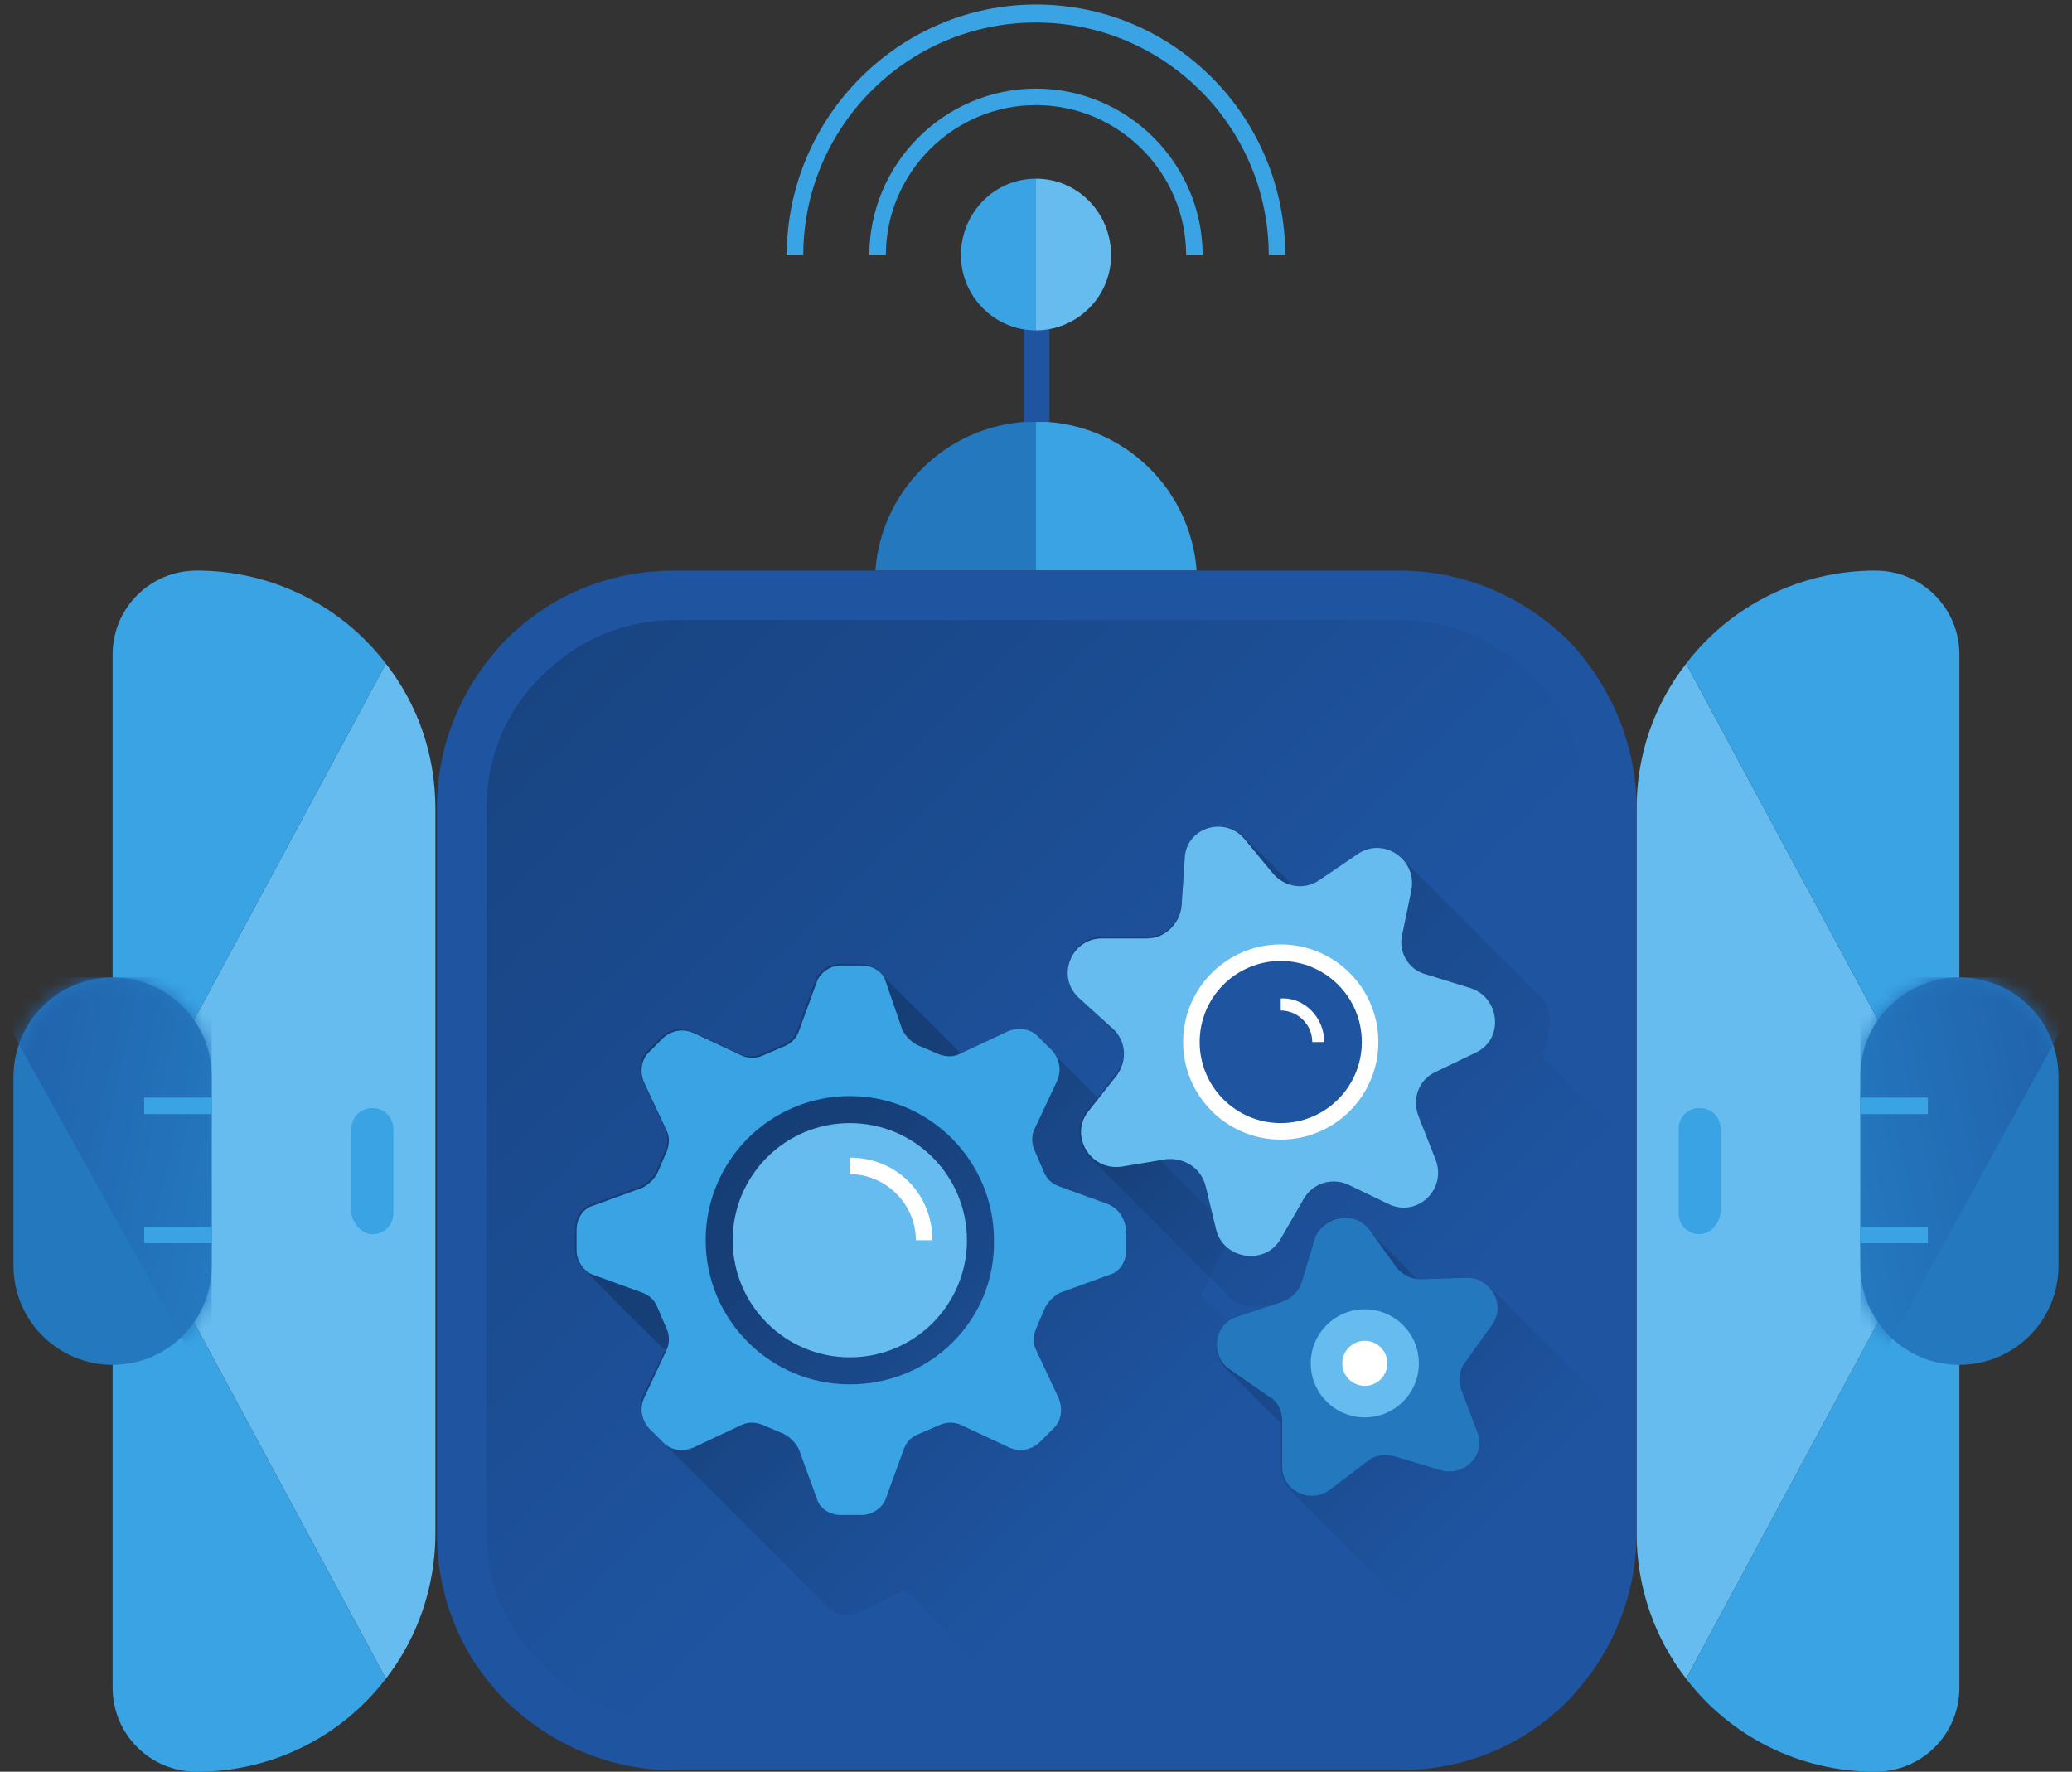 <svg xmlns="http://www.w3.org/2000/svg" xmlns:xlink="http://www.w3.org/1999/xlink" width="138" height="118" viewBox="0 0 138 118">
    <rect x="0" y="0" width="138" height="118" fill="#333333" stroke="none"/>
    <defs>
        <linearGradient id="a" x1="56.685%" x2="2.585%" y1="56.685%" y2="2.586%">
            <stop offset="0%" stop-opacity="0"/>
            <stop offset="100%"/>
        </linearGradient>
        <linearGradient id="b" x1="76.387%" x2="30.75%" y1="76.492%" y2="30.854%">
            <stop offset="0%" stop-opacity="0"/>
            <stop offset="100%"/>
        </linearGradient>
        <linearGradient id="c" x1="74.876%" x2="11.184%" y1="74.767%" y2="11.629%">
            <stop offset="0%" stop-opacity="0"/>
            <stop offset="100%"/>
        </linearGradient>
        <linearGradient id="d" x1="69.7%" x2="6.797%" y1="69.468%" y2="6.289%">
            <stop offset="0%" stop-opacity="0"/>
            <stop offset="100%"/>
        </linearGradient>
        <path id="e" d="M.9 6.7v12.6c0 3.6 2.9 6.6 6.6 6.6 3.6 0 6.6-2.9 6.6-6.6V6.7c0-3.6-2.9-6.6-6.6-6.6C3.9.1.9 3 .9 6.7z"/>
        <linearGradient id="f" x1="164.527%" x2="-5.954%" y1="-27.841%" y2="52.817%">
            <stop offset="0%" stop-color="#1E54A0"/>
            <stop offset="100%" stop-color="#2478BE"/>
        </linearGradient>
        <path id="h" d="M14.1 6.7v12.6c0 3.6-2.9 6.6-6.6 6.6-3.6 0-6.6-2.9-6.6-6.6V6.7C.9 3.1 3.8.1 7.5.1c3.6 0 6.6 2.9 6.6 6.6z"/>
        <linearGradient id="i" x1="-63.54%" x2="105.788%" y1="-28.216%" y2="52.768%">
            <stop offset="0%" stop-color="#1E54A0"/>
            <stop offset="100%" stop-color="#2478BE"/>
        </linearGradient>
    </defs>
    <g fill="none" fill-rule="evenodd">
        <g fill-rule="nonzero">
            <path fill="#1E54A0" d="M68.2 20.5h1.7v8.7h-1.7z"/>
            <path fill="#2478BE" d="M69 28.1V38H58.3c.4-5.3 4.6-9.5 9.9-9.9h.8z"/>
            <path fill="#3AA3E3" d="M79.7 38H69v-9.9h.8c5.3.4 9.5 4.6 9.9 9.9zM69 11.9V22c-2.8 0-5-2.3-5-5 0-2.8 2.2-5.1 5-5.1z"/>
            <path fill="#67BCEF" d="M74 17c0 2.8-2.3 5-5 5V11.9c2.8 0 5 2.3 5 5.1z"/>
            <path fill="#3AA3E3" d="M85.6 17h-1.1c0-8.6-7-15.5-15.5-15.5-8.6 0-15.5 7-15.5 15.5h-1.1C52.4 7.8 59.9.3 69 .3 78.2.3 85.6 7.8 85.6 17z"/>
            <path fill="#3AA3E3" d="M80.1 17H79c0-5.5-4.5-10-10-10s-10 4.5-10 10h-1.1c0-6.1 5-11.1 11.1-11.1s11.1 5 11.1 11.1z"/>
        </g>
        <path fill="#67BCEF" fill-rule="nonzero" d="M130.5 78l-18.2 33.8c-2.1-2.7-3.3-6.1-3.3-9.7V53.9c0-3.7 1.2-7 3.3-9.7L130.5 78z"/>
        <path fill="#3AA3E3" fill-rule="nonzero" d="M130.5 78v34.4c0 3.1-2.5 5.6-5.6 5.6-5.1 0-9.7-2.4-12.6-6.2L130.5 78zM130.5 78V43.6c0-3.1-2.5-5.6-5.6-5.6-5.1 0-9.7 2.4-12.6 6.2L130.5 78z"/>
        <path fill="#1E54A0" fill-rule="nonzero" d="M109 53.8v48.3c0 4.4-1.8 8.3-4.6 11.2-2.9 2.9-6.8 4.6-11.2 4.6H44.9c-4.4 0-8.3-1.8-11.2-4.6-2.9-2.9-4.6-6.8-4.6-11.2V53.8c0-4.4 1.8-8.3 4.6-11.2 2.9-2.9 6.8-4.6 11.2-4.6h48.3c4.4 0 8.3 1.8 11.2 4.6 2.8 2.9 4.6 6.9 4.6 11.2z"/>
        <path fill="url(#a)" fill-rule="nonzero" d="M44.9 114.6c-3.3 0-6.5-1.3-8.8-3.7-2.4-2.4-3.7-5.5-3.7-8.8V53.8c0-3.3 1.3-6.5 3.7-8.8 2.4-2.4 5.5-3.7 8.8-3.7h48.3c3.3 0 6.5 1.3 8.8 3.7 2.4 2.4 3.7 5.5 3.7 8.8v48.3c0 3.3-1.3 6.5-3.7 8.8-2.4 2.4-5.5 3.7-8.8 3.7H44.9z" opacity=".2"/>
        <path fill="url(#b)" fill-rule="nonzero" d="M85.2 91.5c-.1-.2-5-5.1-5.2-5.2l1.5-3.1c.3-.7.2-1.4-.3-2L69.1 69.1c-.5-.5-1.3-.6-2-.3L64 70.2c-.1-.2-5-5-5.2-5.2-.3-.5-.9-.8-1.5-.8h-1.4c-.7 0-1.4.5-1.6 1.1l-1.2 3.3c-.2.5-.5.8-1 1l-1.4.6c-.4.2-1 .2-1.4 0l-3.2-1.5c-.7-.3-1.4-.2-2 .3l-1 1c-.5.5-.6 1.3-.3 2l1.5 3.2c.2.4.2.9 0 1.4l-.6 1.4c-.2.4-.6.8-1 1l-3.3 1.2c-.7.2-1.1.9-1.1 1.6v1.4c0 .6.3 1.2.8 1.5.1.2 5 5.1 5.2 5.2L42.8 93c-.3.7-.2 1.4.3 2l12.1 12.1c.5.5 1.3.6 2 .3l3.1-1.5c.1.2.3.4.5.5.1.2.3.4.6.6.1.2.3.4.6.6.1.2.3.4.6.6.1.2.3.4.6.6.1.2.3.4.6.6.1.2.3.4.6.6.1.2.3.4.6.6.1.2.3.4.6.6.3.5.9.8 1.5.8h1.4c.7 0 1.4-.5 1.6-1.1l1.2-3.3c.2-.5.5-.8 1-1l1.4-.6c.4-.2 1-.2 1.4 0l3.2 1.5c.7.3 1.4.2 2-.3l1-1c.5-.5.6-1.3.3-2l-1.5-3.2c-.2-.4-.2-.9 0-1.4l.6-1.4c.2-.4.6-.8 1-1L85 96c.7-.2 1.1-.9 1.1-1.6V93c-.1-.7-.4-1.2-.9-1.5z" opacity=".2"/>
        <path fill="url(#c)" fill-rule="nonzero" d="M107.7 75.4c-.2-.2-4.8-4.8-4.9-5l.4-1.9c.2-1-.2-1.9-.9-2.4l-8.6-8.6c-.7-1-2.1-1.4-3.2-.6L88 58.7c-.6.4-1.3.5-1.9.3l-.2-.2c-.1-.2-2.9-2.9-2.9-2.9-1.3-1.6-4-.8-4.1 1.3l-.2 3c-.1 1.2-1.1 2.2-2.3 2.2h-3c-2.1 0-3.1 2.6-1.5 4l2.7 2.7c.4.8.3 1.7-.3 2.4L72.4 74c-.9 1.1-.5 2.6.5 3.4l8.6 8.6c.5.7 1.3 1.1 2.3 1l1.4-.2s5 5.1 5.3 5.2c.9 1.3 3 1.4 3.9-.2l1.5-2.6c.6-1.1 1.9-1.5 3-1l2.7 1.3c1.9.9 3.9-1 3.1-3l-1.1-2.8c-.5-1.1 0-2.4 1.1-3l2.7-1.3c1.7-.8 1.7-3 .3-4z" opacity=".2"/>
        <path fill="url(#d)" fill-rule="nonzero" d="M108.4 97.2c.7-.9.4-2.1-.4-2.7l-8.7-8.7c-.4-.4-.9-.7-1.6-.7 0 0-3.2.1-3.3.1L91 81.8c-1-1.2-3-.8-3.4.7l-.9 3c-.2.6-.7 1.1-1.3 1.3l-3 1c-1.5.5-1.8 2.4-.7 3.4l3.6 3.6v3c0 .6.3 1.1.7 1.5.1.2 8.5 8.5 8.7 8.7.6.8 1.8 1 2.7.3l2.5-1.9c.5-.4 1.2-.5 1.8-.3l3 .9c1.6.5 3-1 2.5-2.5l-1.1-2.9c-.2-.6-.1-1.3.3-1.8l2-2.6z" opacity=".2"/>
        <path fill="#3AA3E3" fill-rule="nonzero" d="M73.8 80.2L70.5 79c-.5-.2-.8-.5-1-1l-.6-1.4c-.2-.4-.2-1 0-1.4l1.5-3.2c.3-.7.2-1.4-.3-2l-1-1c-.5-.5-1.3-.6-2-.3l-3.2 1.5c-.4.2-.9.2-1.4 0l-1.4-.6c-.4-.2-.8-.6-1-1L59 65.4c-.2-.7-.9-1.1-1.6-1.1H56c-.7 0-1.4.5-1.6 1.1l-1.2 3.3c-.2.5-.5.8-1 1l-1.4.6c-.4.2-1 .2-1.4 0l-3.2-1.5c-.7-.3-1.4-.2-2 .3l-1 1c-.5.5-.6 1.3-.3 2l1.5 3.2c.2.4.2.9 0 1.4l-.6 1.4c-.2.4-.6.8-1 1l-3.3 1.2c-.7.2-1.1.9-1.1 1.6v1.4c0 .7.5 1.4 1.1 1.6l3.3 1.2c.5.2.8.5 1 1l.6 1.4c.2.4.2 1 0 1.4l-1.5 3.2c-.3.7-.2 1.4.3 2l1 1c.5.5 1.3.6 2 .3l3.2-1.5c.4-.2.9-.2 1.4 0l1.4.6c.4.2.8.6 1 1l1.2 3.3c.2.7.9 1.1 1.6 1.1h1.4c.7 0 1.4-.5 1.6-1.1l1.2-3.3c.2-.5.5-.8 1-1l1.4-.6c.4-.2 1-.2 1.4 0l3.2 1.5c.7.3 1.4.2 2-.3l1-1c.5-.5.6-1.3.3-2L69 89.9c-.2-.4-.2-.9 0-1.4l.6-1.4c.2-.4.6-.8 1-1l3.3-1.2c.7-.2 1.1-.9 1.1-1.6v-1.4c-.1-.8-.5-1.4-1.2-1.7zm-17.2 12c-5.3 0-9.6-4.3-9.6-9.6s4.3-9.6 9.6-9.6 9.6 4.3 9.6 9.6c.1 5.3-4.2 9.6-9.6 9.6z"/>
        <path fill="#2478BE" fill-rule="nonzero" d="M91.2 81.9l1.8 2.5c.4.5 1 .8 1.6.8l3.1-.1c1.6 0 2.6 1.8 1.7 3.1l-1.8 2.5c-.4.5-.5 1.2-.3 1.8l1.1 2.9c.6 1.5-.9 3-2.5 2.5l-3-.9c-.6-.2-1.3-.1-1.8.3l-2.5 1.9c-1.3 1-3.2.1-3.2-1.5v-3.1c0-.6-.3-1.3-.9-1.6l-2.6-1.8c-1.3-.9-1.1-3 .5-3.5l3-1c.6-.2 1.1-.7 1.3-1.3l.9-3c.6-1.4 2.6-1.8 3.6-.5z"/>
        <path fill="#67BCEF" fill-rule="nonzero" d="M82.9 55.9l1.9 2.3c.8.9 2.1 1.1 3.1.4l2.5-1.7c1.7-1.2 4 .3 3.6 2.4l-.6 2.9c-.3 1.2.4 2.4 1.6 2.7l2.9.9c2 .6 2.3 3.4.4 4.3l-2.7 1.3c-1.1.5-1.6 1.8-1.1 3l1.1 2.8c.8 2-1.2 3.9-3.1 3l-2.7-1.3c-1.1-.5-2.4-.1-3 1l-1.5 2.6c-1 1.8-3.8 1.4-4.3-.6l-.7-2.9c-.3-1.2-1.4-1.9-2.6-1.8l-3 .5c-2.1.3-3.5-2.1-2.2-3.7l1.9-2.4c.7-1 .6-2.3-.3-3.1l-2.2-2c-1.6-1.4-.6-4 1.5-4h3c1.2 0 2.2-1 2.3-2.2l.2-3c0-2.2 2.7-3 4-1.4z"/>
        <circle cx="56.6" cy="82.6" r="7.8" fill="#67BCEF" fill-rule="nonzero"/>
        <path fill="#FFF" fill-rule="nonzero" d="M62.1 82.6H61c0-2.4-2-4.4-4.4-4.4v-1.1c3.1 0 5.5 2.4 5.5 5.5z"/>
        <circle cx="85.3" cy="69.4" r="6.5" fill="#FFF" fill-rule="nonzero"/>
        <circle cx="85.3" cy="69.4" r="5.4" fill="#1E54A0" fill-rule="nonzero"/>
        <circle cx="90.9" cy="90.8" r="3.6" fill="#67BCEF" fill-rule="nonzero"/>
        <circle cx="90.9" cy="90.8" r="1.5" fill="#FFF" fill-rule="nonzero"/>
        <g transform="translate(123 65)">
            <mask id="g" fill="#fff">
                <use xlink:href="#e"/>
            </mask>
            <use fill="#2478BE" fill-rule="nonzero" xlink:href="#e"/>
            <path fill="url(#f)" fill-rule="nonzero" d="M.9 28L14.1 3.9V.1H.9z" mask="url(#g)"/>
        </g>
        <path fill="#3AA3E3" fill-rule="nonzero" d="M123.9 81.7h4.5v1.1h-4.5zM123.9 73.1h4.5v1.1h-4.5zM113.2 82.2c-.8 0-1.4-.6-1.4-1.4v-5.6c0-.8.6-1.4 1.4-1.4.8 0 1.4.6 1.4 1.4v5.6c-.1.7-.7 1.4-1.4 1.4z"/>
        <path fill="#67BCEF" fill-rule="nonzero" d="M7.5 78l18.2 33.8c2.1-2.7 3.3-6.1 3.3-9.7V53.9c0-3.7-1.2-7-3.3-9.7L7.5 78z"/>
        <path fill="#3AA3E3" fill-rule="nonzero" d="M7.5 78v34.4c0 3.1 2.5 5.6 5.6 5.6 5.1 0 9.7-2.4 12.6-6.2L7.5 78zM7.5 78V43.6c0-3.1 2.5-5.6 5.6-5.6 5.1 0 9.7 2.4 12.6 6.2L7.5 78z"/>
        <g transform="translate(0 65)">
            <mask id="j" fill="#fff">
                <use xlink:href="#h"/>
            </mask>
            <use fill="#2478BE" fill-rule="nonzero" xlink:href="#h"/>
            <path fill="url(#i)" fill-rule="nonzero" d="M14.1 27.7L.9 3.9V.1h13.2z" mask="url(#j)"/>
        </g>
        <path fill="#3AA3E3" fill-rule="nonzero" d="M9.6 81.7h4.5v1.1H9.6zM9.6 73.1h4.5v1.1H9.6zM24.8 82.2c.8 0 1.4-.6 1.4-1.4v-5.6c0-.8-.6-1.4-1.4-1.4-.8 0-1.4.6-1.4 1.4v5.6c.1.7.7 1.4 1.4 1.4z"/>
        <path fill="#FFF" fill-rule="nonzero" d="M88.2 69.4h-.8c0-1.2-1-2.1-2.1-2.1v-.8c1.6-.1 2.9 1.3 2.9 2.9z"/>
    </g>
</svg>
